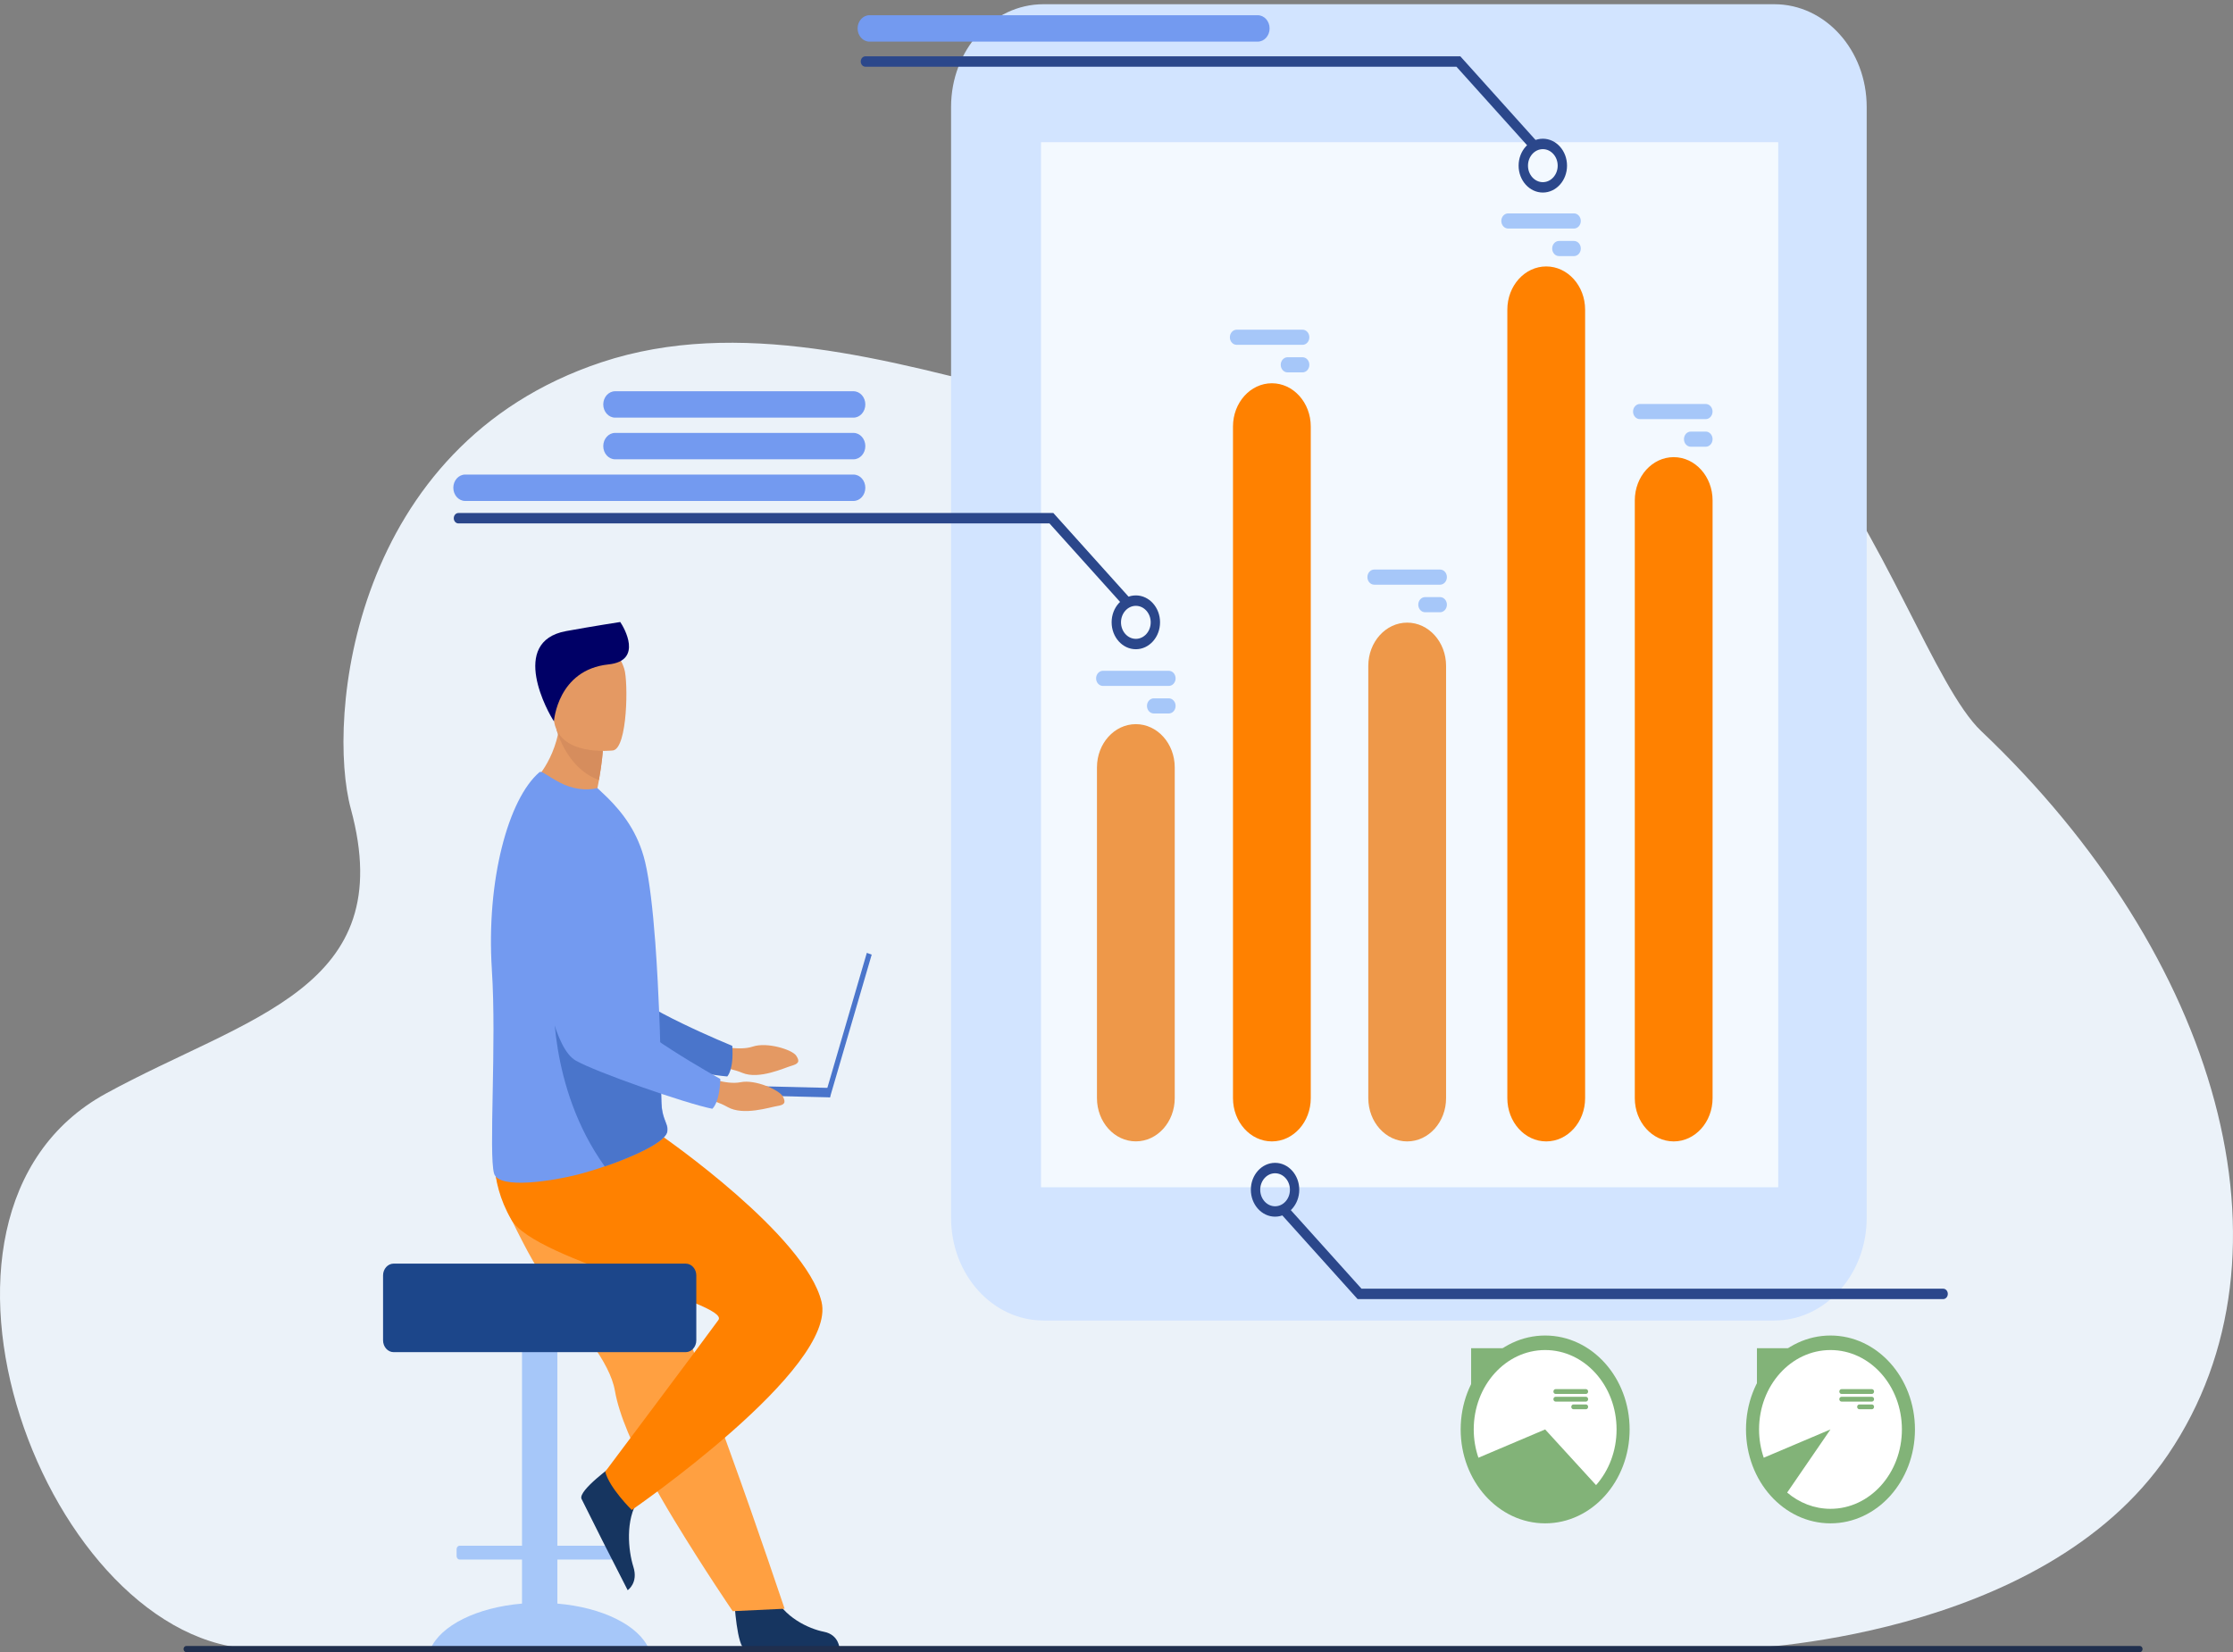 <svg width="404" height="299" viewBox="0 0 404 299" fill="none" xmlns="http://www.w3.org/2000/svg">
<rect x="0" y="0" width="404" height="299" fill="#808080" stroke="none"/>
<g clip-path="url(#clip0_759_2086)">
<path d="M358.444 132.299C341.853 116.562 321.849 21.66 253.333 71.087C217.931 96.624 158.242 49.166 108.834 65.555C63.46 80.61 59.083 130.21 63.473 146.374C72.341 179.023 44.742 183.882 19.142 197.905C-21.021 219.908 8.746 298.054 46.687 298.428C84.629 298.803 314.174 298.428 314.174 298.428C314.174 298.428 369.358 297.028 392.271 263.204C416.934 226.803 401.3 172.944 358.444 132.299Z" fill="#EBF2F9"/>
<path d="M132.851 289.669C132.851 289.669 133.329 298.286 134.83 298.414C135.032 298.429 142.439 298.429 142.439 298.429L151.892 298.369C151.892 298.369 151.832 295.838 149.064 295.299C146.304 294.76 141.678 292.604 140.002 288.546C138.237 284.271 132.851 289.677 132.851 289.677V289.669Z" fill="#163560"/>
<path d="M129.444 189.1C129.444 189.1 133.565 190.276 136.184 189.4C138.803 188.524 143.308 189.961 144.035 191.024C144.762 192.088 144.493 192.507 143.2 192.874C141.907 193.24 137.315 195.419 134.305 194.154C131.289 192.896 127.357 192.851 127.357 192.851L129.451 189.1H129.444Z" fill="#E49963"/>
<path d="M93.853 149.323C93.853 149.323 98.478 185.888 106.141 189.16C109.918 190.777 126.63 194.438 131.572 194.805C131.572 194.805 132.784 193.712 132.487 189.265C132.487 189.265 114.981 182.123 112.497 178.237C108.794 172.45 114.793 154.609 110.154 149.181C105.508 143.753 97.691 141.417 93.859 149.323H93.853Z" fill="#4A75CB"/>
<path d="M94.445 290.201V282.227H83.161C82.858 282.227 82.609 281.95 82.609 281.614V280.341C82.609 280.004 82.858 279.727 83.161 279.727H94.445V234.35C94.445 233.077 95.381 232.037 96.526 232.037H98.761C99.906 232.037 100.842 233.077 100.842 234.35V279.727H112.127C112.429 279.727 112.679 280.004 112.679 280.341V281.614C112.679 281.95 112.429 282.227 112.127 282.227H100.842V290.201C109.009 290.89 115.554 294.154 117.385 298.384H77.895C79.734 294.161 86.271 290.89 94.439 290.201H94.445Z" fill="#A6C7F9"/>
<path d="M95.408 226.354C96.755 228.9 98.317 231.288 99.926 233.541C104.902 240.519 110.309 246.276 111.258 251.719C111.446 252.805 111.743 253.972 112.133 255.2C112.524 256.451 113.015 257.761 113.574 259.108C115.682 264.207 118.839 269.919 121.991 275.107C127.438 284.084 132.562 291.571 132.562 291.571L141.954 291.129C141.577 290.081 137.483 277.69 132.003 262.552C129.781 256.406 127.411 249.87 125.128 243.558C124.825 242.712 124.522 241.874 124.219 241.043C123.519 239.111 122.832 237.217 122.166 235.368C117.022 221.151 112.921 209.831 112.921 209.831C112.921 209.831 92.358 201.169 90.217 206.784C88.453 211.411 89.887 215.948 95.415 226.362L95.408 226.354Z" fill="#FFA041"/>
<path d="M111.103 265.053C111.103 265.053 104.572 269.717 105.205 271.237C105.292 271.439 108.901 278.626 108.901 278.626L113.561 287.775C113.561 287.775 115.52 286.48 114.591 283.537C113.662 280.595 113.103 275.047 115.48 271.446C117.978 267.651 111.11 265.053 111.11 265.053H111.103Z" fill="#163560"/>
<path d="M119.944 205.713C119.944 205.713 145.758 223.592 148.64 235.608C151.522 247.624 114.301 273.258 114.301 273.258C114.301 273.258 110.221 269.253 109.501 266.318C109.501 266.318 126.327 243.903 129.976 238.879C132.218 235.795 96.835 228.196 92.513 220.724C88.19 213.245 89.739 206.956 89.739 206.956L119.95 205.713H119.944Z" fill="#FF8100"/>
<path d="M71.223 228.675H124.058C125.115 228.675 125.977 229.633 125.977 230.809V242.555C125.977 243.731 125.115 244.697 124.058 244.697H71.223C70.166 244.697 69.304 243.738 69.304 242.555V230.809C69.304 229.633 70.166 228.675 71.223 228.675Z" fill="#1C468A"/>
<path d="M108.006 143.05C110.544 144.794 111.938 147.01 111.938 147.01C105.757 148.792 95.502 142.413 95.502 142.413C95.502 142.413 99.482 139.441 100.956 132.905C101.03 132.576 101.098 132.239 101.158 131.895C101.354 130.794 101.475 129.604 101.495 128.316L104.336 131.146L109.063 135.855C109.063 135.855 108.955 137.809 108.363 141.163C108.262 141.747 108.14 142.376 108.006 143.05Z" fill="#E49963"/>
<path d="M88.985 175.489C89.874 188.741 88.379 208.88 89.389 212.369C90.257 215.379 100.465 213.597 104.404 212.593C105.865 212.219 107.629 211.688 109.46 211.059C114.557 209.307 120.105 206.799 120.698 204.942C120.718 204.867 120.738 204.8 120.752 204.732C120.806 204.463 120.792 204.208 120.738 203.954C120.543 203.003 119.775 201.977 119.688 199.634C119.587 197.014 119.6 193.929 119.513 190.613C119.506 190.238 119.506 189.834 119.466 189.46V189.325C119.466 189.25 119.466 189.183 119.459 189.115C119.371 185.417 119.196 181.524 119.001 177.668C118.873 175.242 118.725 172.847 118.557 170.548C118.112 164.611 117.513 159.341 116.719 156.002C115.426 150.566 112.571 147.017 109.972 144.412L108.093 142.623C105.993 143.132 103.515 142.795 101.273 141.612C98.842 140.332 98.007 139.411 97.583 139.755C91.974 144.569 87.941 159.303 88.992 175.497L88.985 175.489Z" fill="#739AF0"/>
<path d="M109.426 211.089C114.523 209.337 120.072 206.829 120.664 204.972C120.684 204.897 120.704 204.83 120.718 204.762C120.718 204.5 120.711 204.246 120.704 203.984C120.509 203.04 119.742 202.015 119.654 199.664C119.553 197.044 119.567 193.959 119.479 190.642C119.472 190.268 119.472 189.864 119.432 189.49V189.355C119.432 189.28 119.432 189.213 119.425 189.145L100.182 179.442C100.182 179.442 99.071 196.684 109.42 211.096L109.426 211.089Z" fill="#4A75CB"/>
<path d="M109.063 135.855C109.063 135.855 108.955 137.809 108.363 141.163C103.75 139.508 101.656 134.874 100.956 132.905C100.754 132.351 100.673 132.007 100.673 132.007C100.673 132.007 100.855 131.962 101.158 131.894C101.805 131.745 103.03 131.453 104.336 131.146L109.063 135.855Z" fill="#D68D5D"/>
<path d="M110.928 135.803C110.928 135.803 100.795 137.075 100.182 130.045C99.569 123.015 97.846 118.448 104.289 117.333C110.733 116.225 112.228 118.77 112.948 121.061C113.668 123.352 113.554 135.286 110.935 135.803H110.928Z" fill="#E49963"/>
<path d="M100.222 130.532C100.222 130.532 100.862 121.203 110.093 120.238C116.409 119.579 112.887 113.53 112.214 112.564C112.214 112.564 107.373 113.305 102.411 114.211C91.994 116.127 99.199 129.079 100.222 130.532Z" fill="#000066"/>
<path d="M149.28 198.264L150.162 198.586L157.71 172.757L156.828 172.435L149.28 198.264Z" fill="#4A75CB"/>
<path d="M124.576 196.272L150.196 196.879L150.162 198.586L124.542 197.972L124.576 196.272Z" fill="#4A75CB"/>
<path d="M127.323 194.723C127.323 194.723 131.302 196.4 133.989 195.846C136.675 195.299 141.012 197.276 141.631 198.421C142.244 199.567 141.941 199.949 140.614 200.158C139.288 200.36 134.514 201.963 131.646 200.345C128.771 198.721 124.872 198.197 124.872 198.197L127.323 194.723Z" fill="#E49963"/>
<path d="M95.893 150.821C95.893 150.821 96.869 187.73 104.154 191.923C107.75 193.997 123.99 199.679 128.865 200.652C128.865 200.652 130.178 199.717 130.326 195.262C130.326 195.262 113.635 186.016 111.554 181.846C108.45 175.647 116.18 158.644 112.106 152.678C108.033 146.711 100.485 143.431 95.9 150.821H95.893Z" fill="#739AF0"/>
<path d="M188.783 238.969H321.021C330.245 238.969 337.726 230.652 337.726 220.387V19.347C337.726 9.083 330.245 0.765 321.021 0.765H188.783C179.552 0.765 172.071 9.083 172.071 19.347V220.387C172.071 230.652 179.552 238.969 188.783 238.969Z" fill="#D2E4FF"/>
<path d="M188.345 214.854H321.721V25.733H188.345V214.854Z" fill="#F3F9FF"/>
<path d="M302.808 206.559C298.923 206.559 295.772 203.056 295.772 198.736V90.553C295.772 86.233 298.923 82.729 302.808 82.729C306.693 82.729 309.844 86.233 309.844 90.553V198.736C309.844 203.056 306.693 206.559 302.808 206.559Z" fill="#FF8100"/>
<path d="M279.747 206.559C275.862 206.559 272.711 203.056 272.711 198.736V56.039C272.711 51.719 275.862 48.216 279.747 48.216C283.632 48.216 286.783 51.719 286.783 56.039V198.736C286.783 203.056 283.632 206.559 279.747 206.559Z" fill="#FF8100"/>
<path d="M254.592 206.559C250.707 206.559 247.556 203.055 247.556 198.736V120.5C247.556 116.18 250.707 112.676 254.592 112.676C258.477 112.676 261.628 116.18 261.628 120.5V198.736C261.628 203.055 258.477 206.559 254.592 206.559Z" fill="#EE9849"/>
<path d="M230.111 206.559C226.226 206.559 223.075 203.055 223.075 198.736V77.181C223.075 72.862 226.226 69.358 230.111 69.358C233.996 69.358 237.147 72.862 237.147 77.181V198.736C237.147 203.055 233.996 206.559 230.111 206.559Z" fill="#FF8100"/>
<path d="M212.537 138.872V198.728C212.537 203.048 209.386 206.552 205.501 206.552C201.616 206.552 198.465 203.048 198.465 198.728V138.872C198.465 134.552 201.616 131.048 205.501 131.048C209.386 131.048 212.537 134.552 212.537 138.872Z" fill="#EE9849"/>
<path d="M223.741 59.663H235.659C236.339 59.663 236.891 60.277 236.891 61.033C236.891 61.789 236.339 62.403 235.659 62.403H223.741C223.061 62.403 222.509 61.789 222.509 61.033C222.509 60.277 223.068 59.663 223.741 59.663Z" fill="#A6C7F9"/>
<path d="M232.945 64.649H235.659C236.339 64.649 236.891 65.263 236.891 66.019C236.891 66.775 236.339 67.389 235.659 67.389H232.945C232.265 67.389 231.713 66.775 231.713 66.019C231.713 65.263 232.272 64.649 232.945 64.649Z" fill="#A6C7F9"/>
<path d="M272.853 38.618H284.77C285.45 38.618 286.002 39.232 286.002 39.988C286.002 40.744 285.45 41.358 284.77 41.358H272.853C272.172 41.358 271.62 40.744 271.62 39.988C271.62 39.232 272.179 38.618 272.853 38.618Z" fill="#A6C7F9"/>
<path d="M282.057 43.604H284.77C285.45 43.604 286.002 44.218 286.002 44.974C286.002 45.73 285.45 46.344 284.77 46.344H282.057C281.377 46.344 280.824 45.73 280.824 44.974C280.824 44.218 281.383 43.604 282.057 43.604Z" fill="#A6C7F9"/>
<path d="M296.688 73.109H308.605C309.279 73.109 309.837 73.723 309.837 74.479C309.837 75.235 309.285 75.849 308.605 75.849H296.688C296.008 75.849 295.456 75.235 295.456 74.479C295.456 73.723 296.008 73.109 296.688 73.109Z" fill="#A6C7F9"/>
<path d="M305.899 78.103H308.612C309.285 78.103 309.844 78.716 309.844 79.473C309.844 80.229 309.292 80.843 308.612 80.843H305.899C305.219 80.843 304.666 80.229 304.666 79.473C304.666 78.716 305.219 78.103 305.899 78.103Z" fill="#A6C7F9"/>
<path d="M248.627 103.071H260.544C261.224 103.071 261.777 103.684 261.777 104.441C261.777 105.197 261.218 105.811 260.544 105.811H248.627C247.947 105.811 247.395 105.197 247.395 104.441C247.395 103.684 247.947 103.071 248.627 103.071Z" fill="#A6C7F9"/>
<path d="M257.831 108.057H260.544C261.224 108.057 261.777 108.671 261.777 109.427C261.777 110.183 261.218 110.797 260.544 110.797H257.831C257.151 110.797 256.599 110.183 256.599 109.427C256.599 108.671 257.151 108.057 257.831 108.057Z" fill="#A6C7F9"/>
<path d="M199.542 121.391H211.46C212.14 121.391 212.692 122.005 212.692 122.761C212.692 123.517 212.14 124.131 211.46 124.131H199.542C198.862 124.131 198.31 123.517 198.31 122.761C198.31 122.005 198.869 121.391 199.542 121.391Z" fill="#A6C7F9"/>
<path d="M208.747 126.377H211.46C212.14 126.377 212.692 126.991 212.692 127.747C212.692 128.503 212.14 129.117 211.46 129.117H208.747C208.067 129.117 207.514 128.503 207.514 127.747C207.514 126.991 208.073 126.377 208.747 126.377Z" fill="#A6C7F9"/>
<path d="M205.501 109.636C204.02 109.636 202.815 110.977 202.815 112.624C202.815 114.271 204.02 115.611 205.501 115.611C206.982 115.611 208.188 114.271 208.188 112.624C208.188 110.977 206.982 109.636 205.501 109.636ZM205.501 117.49C203.084 117.49 201.118 115.304 201.118 112.616C201.118 109.928 203.084 107.75 205.501 107.75C207.918 107.75 209.878 109.936 209.878 112.616C209.878 115.304 207.912 117.49 205.501 117.49Z" fill="#2B478B"/>
<path d="M203.636 109.637C203.421 109.637 203.205 109.547 203.037 109.36L189.874 94.723H82.945C82.474 94.723 82.097 94.304 82.097 93.78C82.097 93.256 82.474 92.836 82.945 92.836H190.574L204.229 108.027C204.559 108.394 204.559 108.993 204.229 109.36C204.067 109.547 203.845 109.637 203.629 109.637H203.636Z" fill="#2B478B"/>
<path d="M230.69 212.324C229.208 212.324 228.003 213.664 228.003 215.311C228.003 216.958 229.208 218.299 230.69 218.299C232.171 218.299 233.376 216.958 233.376 215.311C233.376 213.664 232.171 212.324 230.69 212.324ZM230.69 220.178C228.273 220.178 226.307 217.992 226.307 215.304C226.307 212.616 228.273 210.438 230.69 210.438C233.107 210.438 235.066 212.624 235.066 215.304C235.066 217.992 233.1 220.178 230.69 220.178Z" fill="#2B478B"/>
<path d="M351.549 235.091H245.617L231.962 219.908C231.632 219.541 231.632 218.942 231.962 218.575C232.292 218.209 232.831 218.209 233.161 218.575L246.324 233.212H351.556C352.027 233.212 352.404 233.631 352.404 234.155C352.404 234.679 352.02 235.099 351.556 235.099L351.549 235.091Z" fill="#2B478B"/>
<path d="M279.134 26.991C277.653 26.991 276.448 28.331 276.448 29.978C276.448 31.625 277.653 32.965 279.134 32.965C280.616 32.965 281.821 31.625 281.821 29.978C281.821 28.331 280.616 26.991 279.134 26.991ZM279.134 34.844C276.717 34.844 274.751 32.658 274.751 29.978C274.751 27.29 276.717 25.104 279.134 25.104C281.552 25.104 283.511 27.29 283.511 29.978C283.511 32.666 281.545 34.844 279.134 34.844Z" fill="#2B478B"/>
<path d="M277.269 26.991C277.054 26.991 276.839 26.901 276.67 26.714L263.507 12.077H156.578C156.107 12.077 155.73 11.658 155.73 11.134C155.73 10.61 156.107 10.191 156.578 10.191H264.207L277.862 25.381C278.192 25.748 278.192 26.347 277.862 26.714C277.694 26.901 277.478 26.991 277.263 26.991H277.269Z" fill="#2B478B"/>
<path d="M154.41 90.658H84.164C82.979 90.658 82.016 89.587 82.016 88.269C82.016 86.952 82.979 85.881 84.164 85.881H154.41C155.595 85.881 156.558 86.952 156.558 88.269C156.558 89.587 155.595 90.658 154.41 90.658Z" fill="#739AF0"/>
<path d="M154.41 83.119H111.292C110.107 83.119 109.144 82.048 109.144 80.73C109.144 79.413 110.107 78.342 111.292 78.342H154.41C155.595 78.342 156.558 79.413 156.558 80.73C156.558 82.048 155.595 83.119 154.41 83.119Z" fill="#739AF0"/>
<path d="M154.41 75.579H111.292C110.107 75.579 109.144 74.509 109.144 73.191C109.144 71.874 110.107 70.803 111.292 70.803H154.41C155.595 70.803 156.558 71.874 156.558 73.191C156.558 74.509 155.595 75.579 154.41 75.579Z" fill="#739AF0"/>
<path d="M227.552 7.533H157.306C156.121 7.533 155.158 6.462 155.158 5.145C155.158 3.827 156.121 2.756 157.306 2.756H227.552C228.737 2.756 229.7 3.827 229.7 5.145C229.7 6.462 228.737 7.533 227.552 7.533Z" fill="#739AF0"/>
<path d="M294.836 258.682C294.836 249.293 287.989 241.687 279.552 241.687C271.109 241.687 264.268 249.293 264.268 258.682C264.268 268.07 271.115 275.677 279.552 275.677C287.995 275.677 294.836 268.063 294.836 258.682Z" fill="#82B378"/>
<path d="M279.552 244.315C286.689 244.315 292.473 250.746 292.473 258.682C292.473 262.612 291.059 266.168 288.763 268.759L279.552 258.682L267.479 263.803C266.934 262.208 266.631 260.486 266.631 258.682C266.631 250.746 272.415 244.315 279.552 244.315Z" fill="white"/>
<path d="M281.437 251.39H286.938C287.154 251.39 287.329 251.584 287.329 251.824C287.329 252.063 287.154 252.258 286.938 252.258H281.437C281.222 252.258 281.047 252.063 281.047 251.824C281.047 251.584 281.222 251.39 281.437 251.39Z" fill="#82B378"/>
<path d="M281.437 252.775H286.938C287.154 252.775 287.329 252.969 287.329 253.209C287.329 253.448 287.154 253.643 286.938 253.643H281.437C281.222 253.643 281.047 253.448 281.047 253.209C281.047 252.969 281.222 252.775 281.437 252.775Z" fill="#82B378"/>
<path d="M284.669 254.16H286.938C287.154 254.16 287.329 254.354 287.329 254.594C287.329 254.833 287.154 255.028 286.938 255.028H284.669C284.454 255.028 284.279 254.833 284.279 254.594C284.279 254.354 284.454 254.16 284.669 254.16Z" fill="#82B378"/>
<path d="M266.16 250.708L272.206 243.985H266.16V250.708Z" fill="#82B378"/>
<path d="M346.459 258.682C346.459 249.293 339.618 241.687 331.175 241.687C322.731 241.687 315.891 249.293 315.891 258.682C315.891 268.07 322.731 275.677 331.175 275.677C339.618 275.677 346.459 268.063 346.459 258.682Z" fill="#82B378"/>
<path d="M318.254 258.682C318.254 250.746 324.038 244.315 331.175 244.315C338.312 244.315 344.096 250.746 344.096 258.682C344.096 266.618 338.312 273.049 331.175 273.049C328.226 273.049 325.512 271.948 323.337 270.106L331.175 258.682L319.102 263.803C318.557 262.208 318.254 260.486 318.254 258.682Z" fill="white"/>
<path d="M333.168 251.39H338.669C338.884 251.39 339.059 251.584 339.059 251.824C339.059 252.063 338.884 252.258 338.669 252.258H333.168C332.952 252.258 332.771 252.063 332.771 251.824C332.771 251.584 332.952 251.39 333.168 251.39Z" fill="#82B378"/>
<path d="M333.168 252.775H338.669C338.884 252.775 339.059 252.969 339.059 253.209C339.059 253.448 338.884 253.643 338.669 253.643H333.168C332.952 253.643 332.771 253.448 332.771 253.209C332.771 252.969 332.952 252.775 333.168 252.775Z" fill="#82B378"/>
<path d="M336.393 254.16H338.669C338.884 254.16 339.059 254.354 339.059 254.594C339.059 254.833 338.884 255.028 338.669 255.028H336.393C336.177 255.028 336.002 254.833 336.002 254.594C336.002 254.354 336.177 254.16 336.393 254.16Z" fill="#82B378"/>
<path d="M317.87 250.708L323.916 243.985H317.87V250.708Z" fill="#82B378"/>
<path d="M387.134 298.99H33.713C33.437 298.99 33.208 298.736 33.208 298.429C33.208 298.114 33.437 297.867 33.713 297.867H387.134C387.416 297.867 387.639 298.122 387.639 298.429C387.639 298.736 387.416 298.99 387.134 298.99Z" fill="#202F4E"/>
</g>
<defs>
<clipPath id="clip0_759_2086">
<rect width="404" height="298.22" fill="white" transform="translate(0 0.771)"/>
</clipPath>
</defs>
</svg>

